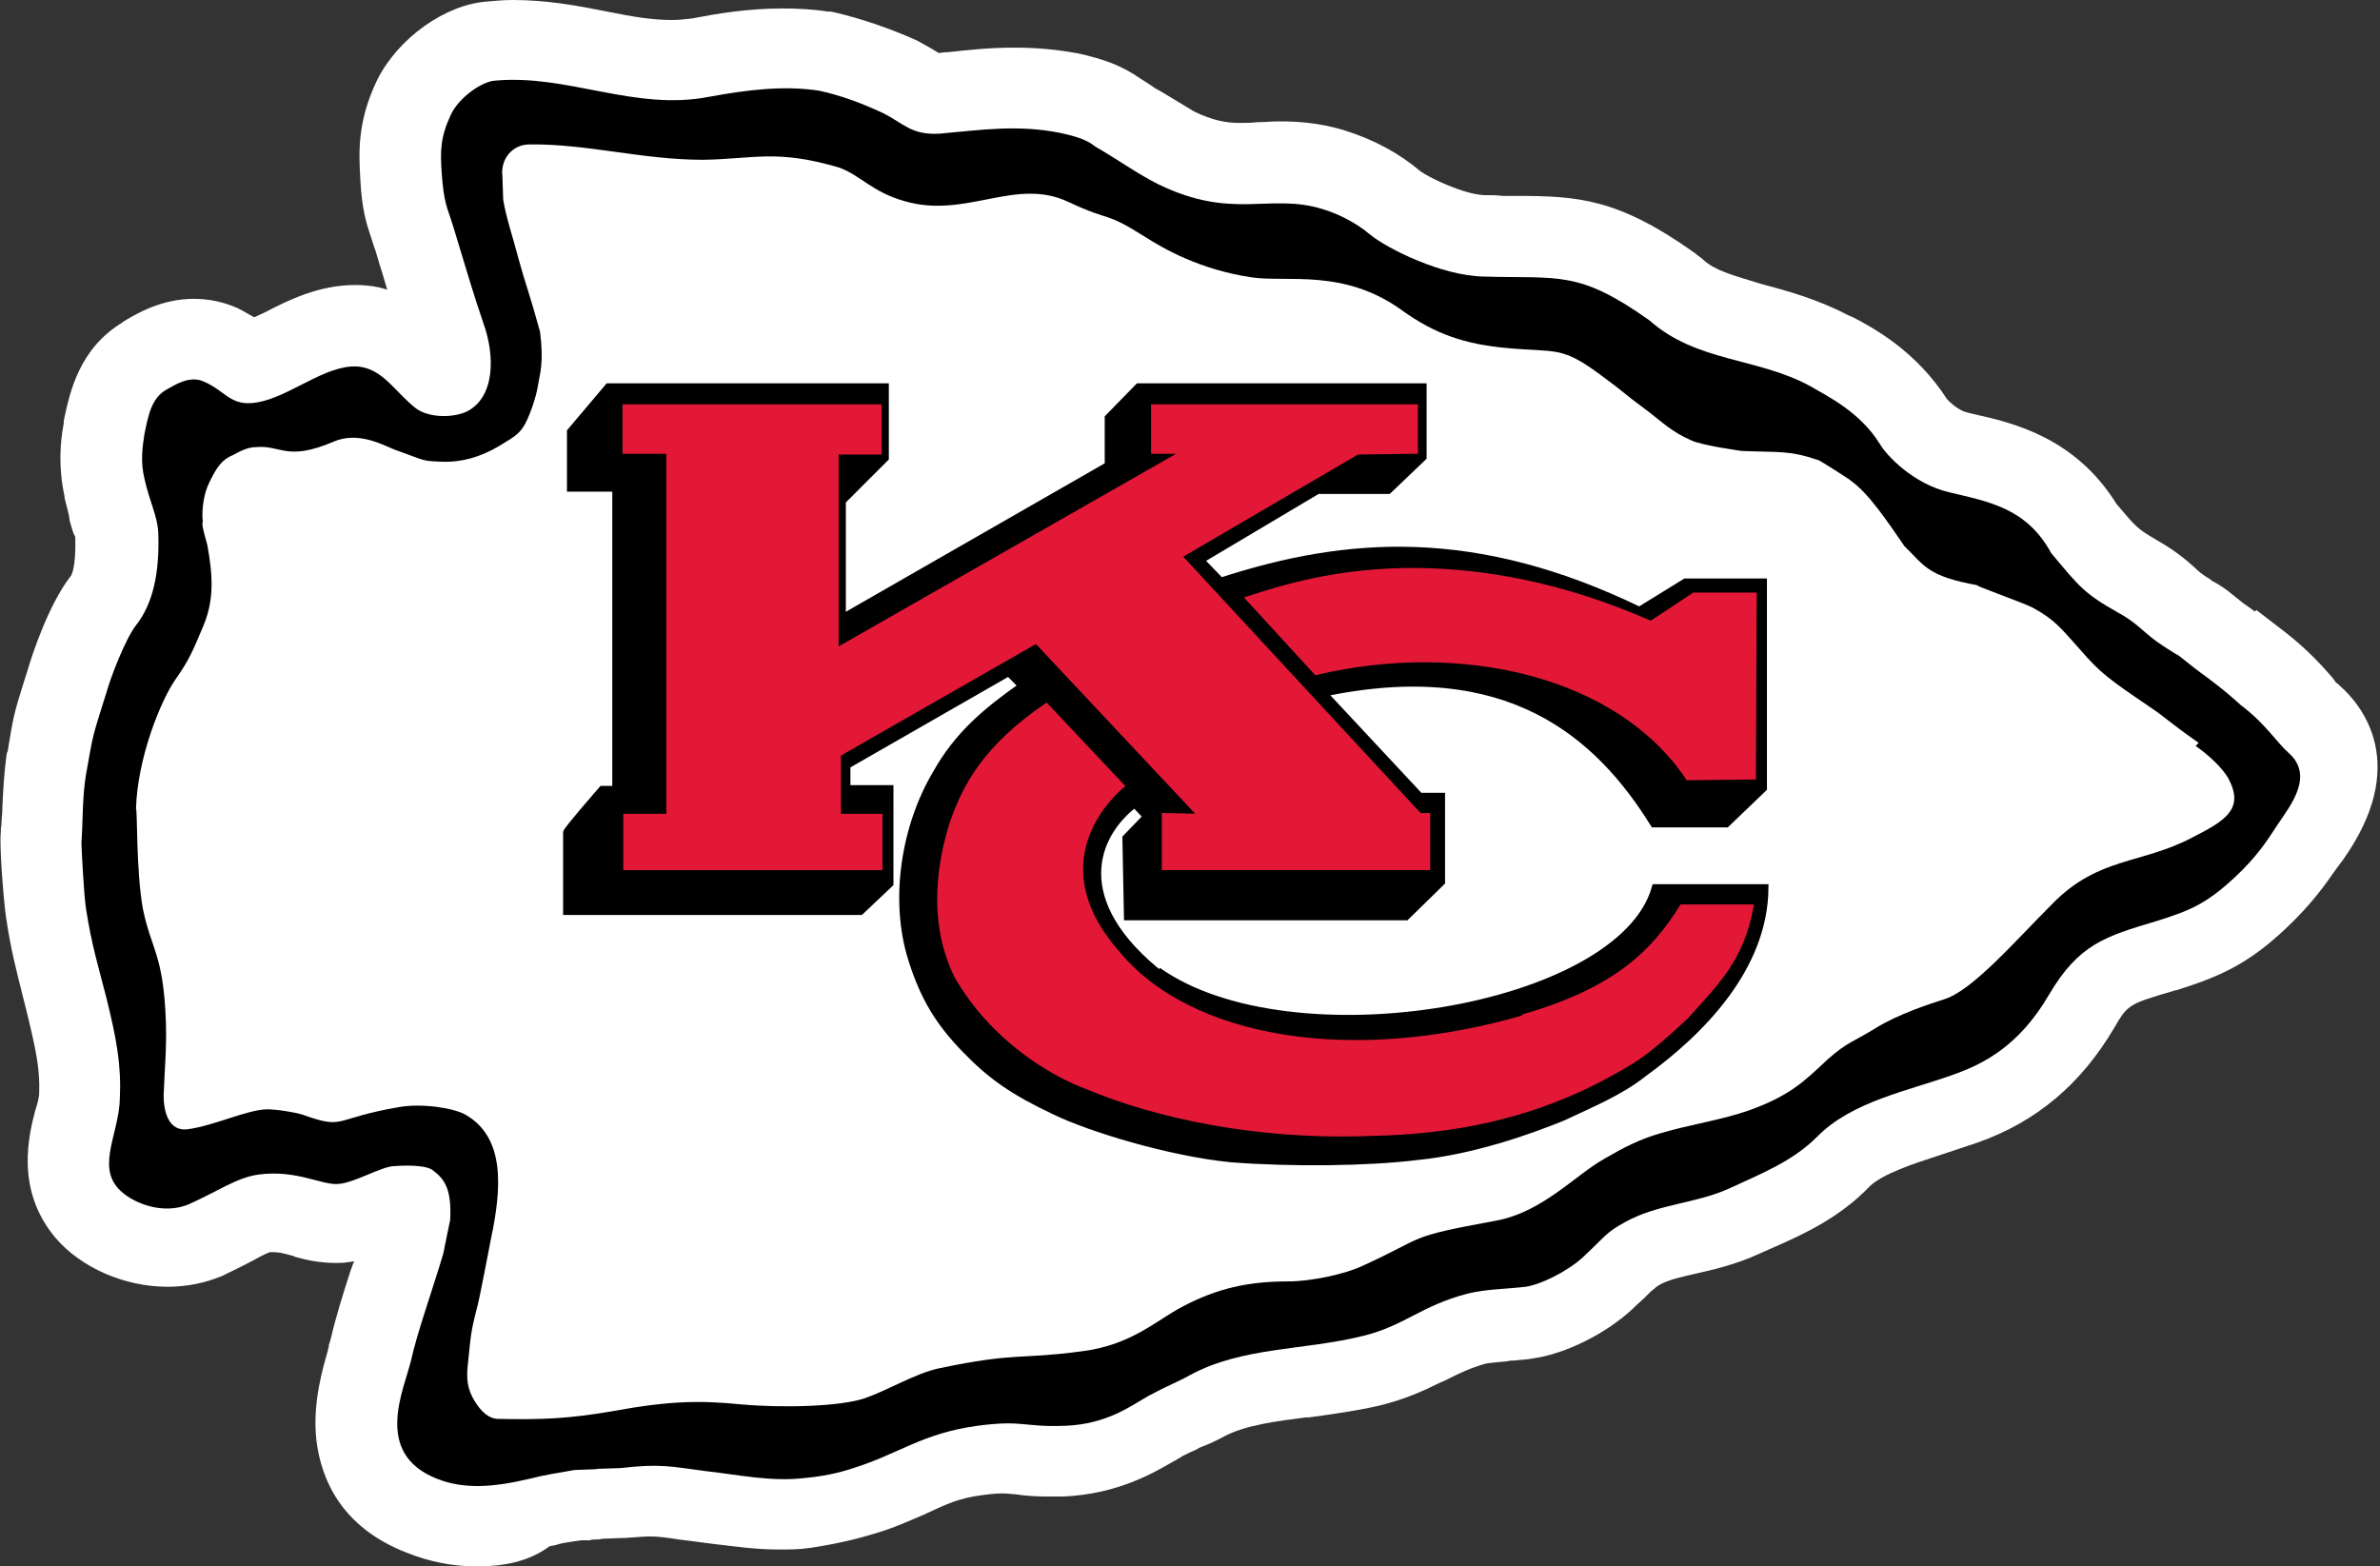 <?xml version="1.0" encoding="utf-8"?>
<!-- Generator: Adobe Illustrator 21.1.0, SVG Export Plug-In . SVG Version: 6.00 Build 0)  -->
<!DOCTYPE svg PUBLIC "-//W3C//DTD SVG 1.1//EN" "http://www.w3.org/Graphics/SVG/1.1/DTD/svg11.dtd">
<svg version="1.1"
	 id="Layer_1" xmlns:cc="http://creativecommons.org/ns#" xmlns:dc="http://purl.org/dc/elements/1.1/" xmlns:rdf="http://www.w3.org/1999/02/22-rdf-syntax-ns#"
	 xmlns="http://www.w3.org/2000/svg" xmlns:xlink="http://www.w3.org/1999/xlink" x="0px" y="0px" width="309.8px" height="203.9px"
	 viewBox="0 0 309.8 203.9" style="enable-background:new 0 0 309.8 203.9;" xml:space="preserve">
<rect x="0" y="0" width="309.8" height="203.9" fill="#333333" stroke="none"/>
<style type="text/css">
	.st0{fill:#FFFFFF;}
	.st1{fill:#100F0D;}
	.st2{stroke:#000000;}
	.st3{fill:#E31837;stroke:#E31837;stroke-width:0.534;}
</style>
<g>
	<path class="st0" d="M62.1,203.9c-3.2,0-6.2-0.6-9.2-1.8c-8.7-3.4-11.1-9.8-11.7-14.5c-0.6-5,0.9-9.7,1.5-11.9l0-0.1
		c0.1-0.2,0.1-0.3,0.1-0.5c0.1-0.3,0.2-0.6,0.3-1c0.6-2.6,1.5-5.5,2.5-8.6l0.4-1.1c0,0,0.1-0.1,0.1-0.2c-0.3,0-0.6,0.1-0.8,0.1
		c-0.6,0.1-1.1,0.1-1.6,0.1c-2.1,0-3.9-0.4-5.3-0.8l-0.2-0.1c-1.1-0.3-1.8-0.5-2.5-0.5c-0.2,0-0.4,0-0.6,0c-0.2,0.1-0.8,0.3-2.2,1.1
		c-1.5,0.8-2.8,1.4-4,2c-2.2,0.9-4.5,1.4-7.1,1.4c-5.6,0-11.3-2.5-14.6-6.4c-5.3-6.3-3.4-13.5-2.6-16.6l0.1-0.3
		c0.2-0.6,0.4-1.5,0.4-1.8l0-0.1c0.1-2.9-0.3-5.2-1.6-10.5l-0.4-1.6l-0.2-0.8c-0.7-2.8-1.5-5.8-2.1-9.9c-0.3-2-0.9-9.2-0.7-11.1
		l0-0.2c0-0.4,0.1-0.8,0.1-1.2c0-0.5,0.1-1,0.1-1.6l0-0.2c0.1-2,0.2-4.3,0.5-6.5l0-0.1l0.1-0.6L1,97.8c0.7-4.3,0.8-4.9,2.1-9
		l0.6-1.9c0.4-1.4,2.6-8.2,5.5-11.9c0.1-0.1,0.7-1.1,0.6-5c0-0.2-0.1-0.3-0.2-0.5c-0.1-0.2-0.5-1.6-0.5-1.6C9,67,8.7,66,8.4,64.8
		l0-0.2c-0.8-3.7-0.6-6.9-0.1-9.5v-0.3l0.1-0.5c0.7-3.2,1.9-8.9,7.5-12.3l0.1-0.1l0.5-0.3c1.2-0.7,4.5-2.7,8.7-2.7
		c2,0,3.9,0.4,5.7,1.2l0.2,0.1c0.8,0.4,1.4,0.8,2,1.1c0.4-0.2,0.9-0.4,1.3-0.6l0.2-0.1c2.9-1.5,6.9-3.5,11.6-3.5
		c1.1,0,2.1,0.1,3.1,0.3c0.4,0.1,0.7,0.2,1.1,0.3c-0.3-1-0.6-2.1-1-3.3l-0.5-1.7c-0.2-0.6-0.4-1.1-0.5-1.5l-0.1-0.3
		c-0.6-1.8-1.2-3.6-1.4-7.6c-0.2-3.5-0.4-7.5,2.2-12.9C51.8,5,57.9,0.6,63.4,0.2c1-0.1,2.2-0.2,3.4-0.2C71.1,0,75,0.7,79,1.5
		c3.4,0.7,6,1.1,8.4,1.1c1,0,1.9-0.1,2.7-0.2c3.1-0.6,7.2-1.3,11.7-1.3c2,0,4,0.1,5.9,0.4h0.4l0.5,0.1c3.4,0.8,7,2,10.6,3.6l0.2,0.1
		l0.2,0.1c0.9,0.5,1.8,1,2.6,1.5l0.8-0.1l0.3,0c2.7-0.3,5.6-0.6,8.6-0.6c2.8,0,5.4,0.2,8.1,0.7l0.1,0c3.7,0.8,6,1.7,8.3,3.3
		c0.5,0.3,0.9,0.6,1.4,0.9c0.4,0.3,0.9,0.6,1.3,0.8l1,0.6c1.2,0.7,2.3,1.4,3.3,2c2.5,1.2,4.2,1.5,6,1.5c0.7,0,1.5,0,2.3-0.1l0.1,0
		c0.9,0,1.8-0.1,2.7-0.1c2,0,5.1,0.1,8.6,1.2c3.8,1.2,7.1,3,9.8,5.3c1.1,0.8,5.6,3,8.3,3.1c0.8,0,1.6,0,2.4,0.1c0.6,0,1.1,0,1.6,0
		c8.2,0,13.4,0.3,23.5,7.5l0.1,0.1l0.8,0.6l0.1,0.1c1.5,1.4,3.8,2,6.7,2.9l1,0.3c3.4,0.9,7.3,2,11.1,4l0.7,0.3
		c2.7,1.4,8.2,4.4,12.2,10.6c0.5,0.6,1.7,1.6,2.7,1.8l0.8,0.2c5,1.1,13.2,3,18.6,11.7l0,0c2.7,3.2,2.7,3.2,5.4,4.8
		c2.1,1.2,3.6,2.4,4.8,3.5c0.5,0.5,0.9,0.8,1.5,1.2c0,0,0.7,0.4,0.7,0.5c1.2,0.6,2.1,1.3,2.7,1.8l1.5,1.2l0.3,0.2
		c0.3,0.2,0.7,0.5,1.1,0.8l0.2-0.2l3.9,3c2.8,2.2,4.7,4.3,6,5.8l0.3,0.4c0.1,0.2,0.2,0.3,0.4,0.4l0.2,0.2c3.1,2.7,9.2,10.4,0.5,22.7
		l-0.9,1.2c-1.4,2-3.1,4.5-6.6,7.8c-4.9,4.6-8.5,6.2-14.2,8l-0.1,0c-6.1,1.8-6.2,1.8-8,4.9c-4.3,7.3-10.1,12.2-17.7,14.9l-5.1,1.7
		c-3.4,1.1-7.3,2.4-9,4c-3.9,4.1-8.7,6.3-12.6,8l-1.8,0.8c-3,1.4-6.1,2.1-8.3,2.6c-1.8,0.4-3.5,0.8-4.6,1.4
		c-0.3,0.2-0.5,0.3-0.6,0.4c-0.1,0.1-0.3,0.3-0.6,0.5c-0.2,0.2-0.5,0.5-0.8,0.8c-0.4,0.4-0.9,0.8-1.4,1.3l-0.1,0.1
		c-3.5,3.3-8.8,5.9-12.9,6.5c-1,0.2-1.8,0.2-2.6,0.3c-0.3,0-0.6,0-0.9,0.1l-0.1,0c-0.9,0.1-2.2,0.2-2.7,0.3
		c-2.1,0.6-3.3,1.2-5.1,2.1l-0.2,0.1l-0.7,0.3c-2,1-4.6,2.2-8,3c-3.1,0.7-6.1,1.1-9,1.5l-0.4,0c-3.9,0.5-7.9,1-10.7,2.5
		c-1.1,0.6-2,1-2.8,1.3c-0.3,0.1-0.5,0.2-0.8,0.4c-0.5,0.2-1.1,0.5-1.9,0.9l-0.1,0.1c-0.1,0.1-0.3,0.1-0.4,0.2l-0.1,0.1l-0.4,0.2
		c-2.6,1.5-7.3,4.3-14.4,4.6c-0.8,0-1.5,0-2.1,0c-1.6,0-2.9-0.1-4.2-0.3l0,0c-0.5,0-0.9-0.1-1.4-0.1c-0.5,0-1.2,0-2.7,0.2
		c-3.2,0.4-4.8,1.2-7.4,2.4l-0.2,0.1c-1.9,0.8-4,1.8-6.8,2.6c-2.3,0.7-4.9,1.3-8.2,1.8l-0.1,0c-1.3,0.2-2.5,0.2-3.9,0.2
		c-3,0-5.7-0.4-8.3-0.7l-0.8-0.1l-2.3-0.3l-1.6-0.2c-1.9-0.3-2.8-0.4-3.8-0.4c-0.8,0-1.8,0.1-3.3,0.2l-0.2,0H81l-2.6,0.1
		c-0.4,0.1-0.7,0.1-1,0.1c-0.2,0-0.4,0-0.6,0.1l-0.4,0h-0.7l-1.4,0.2c-0.7,0.1-1.3,0.2-1.9,0.4c-0.3,0.1-0.6,0.1-0.9,0.2
		C68.8,203.3,65.5,203.9,62.1,203.9z M68.1,164.4l-0.4,1.5l0,0.1c-0.5,1.6-1,3.3-1.5,4.8c-0.8,2.4-1.9,5.9-2.5,8.3l0,0.2l0,0.2
		c-0.2,0.7-0.4,1.3-0.5,2l0,0.2c0,0-0.2,0.7-0.3,1c0.9-0.1,2.1-0.3,3.4-0.7c0,0,0.7-0.2,1-0.3v-0.9l12.7-0.6c2-0.2,3.7-0.3,5.2-0.3
		c2.3,0,4.1,0.2,6.3,0.5l0.4,0.1l1.5,0.2c0,0,2,0.2,2.4,0.3l1.3,0.2c1.7,0.2,3.4,0.4,4.8,0.4c0.6,0,1,0,1.5-0.1l0.2,0
		c1.7-0.2,2.9-0.5,4.3-0.9c1.5-0.5,2.8-1,4.5-1.8l0.1-0.1c3.3-1.5,7.2-3.2,13.2-4.1c2.1-0.3,3.9-0.5,5.5-0.5c1.5,0,2.6,0.1,3.6,0.2
		c0.7,0.1,1.3,0.1,2,0.1c0.4,0,0.7,0,1.2,0l0.1,0c1.9-0.1,2.9-0.6,4.5-1.6c0.7-0.5,1.3-0.8,1.8-1c1.9-1,3-1.6,4-2l0.2-0.1
		c0.1-0.1,0.3-0.1,0.4-0.2c0.3-0.1,0.6-0.3,1-0.5c6.1-3.2,12.5-4.1,17.6-4.8c0.5-0.1,1.1-0.2,1.6-0.2c2-0.3,3.9-0.5,5.5-1
		c1.5-0.4,2.6-0.9,4.1-1.7l0.1-0.1c2.3-1.2,5.2-2.6,9.2-3.7l0.1,0c1.9-0.5,4-0.8,6.6-0.9c0.5,0,0.9-0.1,1.4-0.1c0.2,0,0.4,0,0.6,0
		c0.5-0.2,1.4-0.7,1.7-1c0.4-0.4,0.7-0.7,1-1c0.3-0.3,0.5-0.5,0.7-0.7l0.2-0.2l0.2-0.2c1.7-1.7,2.9-2.7,5.6-4.3
		c3.7-2.1,7.5-3,10.2-3.6c1.7-0.4,3.2-0.8,4.3-1.2l2.4-1.1c2.4-1.1,4.5-2.1,5.7-3.3c5.5-5.5,12.4-7.7,18-9.4l0.1,0
		c0.8-0.2,1.6-0.5,2.3-0.7c0.5-0.2,1.1-0.4,1.6-0.5c2.2-0.8,4.3-1.8,6.6-5.7c5.8-10.1,12.7-12.2,20-14.3l0.1,0
		c3.3-1,3.8-1.2,5.8-3.2l0.1-0.1c1.5-1.4,2.2-2.3,3.1-3.5c0.2-0.2,0.4-0.5,0.5-0.7l-3.1-2.7c-0.9-0.8-1.8-1.5-2.6-2
		c-0.3-0.2-0.6-0.4-0.8-0.6c-0.4-0.3-1.1-0.8-1.6-1.3l-0.9-0.7c-0.7-0.4-1.4-0.8-2.2-1.4c-1.7-1.1-2.9-2.1-3.7-2.8L272,90
		c-0.7-0.6-0.9-0.7-1.3-1c-5.9-3.4-7.5-5.2-11.1-9.6l-1.2-1.3l-0.6-1c-0.6-1.1-0.8-1.5-5.5-2.5l-1-0.2c-8.1-1.9-13.6-7.7-15.6-10.9
		c-0.9-1.5-2.9-2.6-4.5-3.5l-0.7-0.4c-1.7-0.9-3.9-1.5-6.4-2.1l-0.3-0.1c-4.6-1.2-10.4-2.8-15.6-7.3c-4.7-3.3-5.2-3.3-10.9-3.3
		c-1.3,0-2.8,0-4.5-0.1c-8.1-0.3-17.4-4.9-21.1-7.9l-0.1-0.1l-0.1-0.1c-0.4-0.4-1.3-0.8-2.6-1.3c-0.4-0.1-0.9-0.2-1.8-0.2
		c-0.6,0-1.3,0-2,0.1l-0.2,0c-0.9,0-1.9,0.1-3,0.1c-3.4,0-8.6-0.4-15.4-3.6c-2.5-1.2-4.6-2.6-6.4-3.8c-0.8-0.5-1.5-1-2.3-1.4
		l-0.3-0.1l-0.6-0.4c-0.1,0-0.4-0.1-0.9-0.2c-1.2-0.2-2.5-0.4-3.9-0.4c-1.8,0-3.7,0.2-5.9,0.4l-0.8,0.1l-1.9,0.2l-0.1,0
		c-0.5,0-1,0-1.4,0c-5.3,0-8.5-1.9-10.4-3.1l-0.3-0.2l-0.2-0.1c-0.1-0.1-0.3-0.2-0.7-0.4c-1.8-0.9-3.7-1.5-5.5-2
		c-0.8-0.1-1.7-0.2-2.6-0.2c-2,0-4.5,0.3-7.6,0.9c-2.1,0.4-4.3,0.7-6.7,0.7c-4.5,0-8.6-0.8-12.2-1.5L74.6,22c-2.4-0.4-4.6-0.9-6.7-1
		c0,0.2,0,0.4,0.1,0.7c0.1,1.7,0.2,1.9,0.4,2.6c0.2,0.5,0.5,1.2,0.7,2l0.5,1.8c1.2,4.2,2,6.9,3.2,10c3.9,10.6,0.7,20.8-7.7,24.7
		c-2.1,1-4.7,1.6-7.3,1.6c-3.8,0-7.3-1.2-10-3.3L47.6,61c-1.1-0.9-2-1.7-2.7-2.5c-0.3,0.2-0.7,0.3-1,0.5l-1,0.5
		c-1.7,0.8-3.7,1.8-6,2.4c-1.7,0.4-3.2,0.6-4.7,0.6c-0.8,0-1.6-0.1-2.3-0.2c0.5,1.7,1.2,3.7,1.2,6.2c0.2,7.9-1.4,14-5,18.7
		c-0.4,0.8-1.7,3.6-2.1,5.2L24,92.7l-0.7,2.1c-1,3-1,3-1.6,6.8l-0.1,0.7c-0.1,0.7-0.2,1.9-0.2,3c0,0.4,0,0.8-0.1,1.2
		c0,1.2-0.1,2.4-0.2,3.4c0,1.3,0.4,5.4,0.5,6.4c0.6,3.3,1.1,5.7,1.9,8.6l0.4,1.8c1.3,5.6,2.4,10.3,2.1,16.2c0,0.3,0,0.7-0.1,1
		c1.8-0.8,3.8-1.5,6.1-1.9c1.2-0.2,2.3-0.2,3.5-0.2c3.4,0,6.1,0.7,7.9,1.2c0.1-0.1,0.3-0.1,0.4-0.2c1.9-0.8,4-1.6,6.2-1.9l0.1,0
		l0.1,0c1-0.1,1.9-0.1,2.8-0.1c2.8,0,6.4,0.3,9.5,2.8c4.7,3.6,6.8,8.4,6.4,15.2c0,0.8-0.1,1.3-0.3,2.2c-0.1,0.4-0.2,0.9-0.4,1.6
		c-0.1,0.5-0.2,1-0.3,1.4V164.4z"/>
	<path class="st0" d="M62.1,198.9c-2.4,0-4.8-0.4-7.3-1.4c-12-4.7-8.4-16.4-7.2-20.3c0.2-0.6,0.3-1.1,0.5-1.6
		c0.6-2.7,1.7-6.1,2.8-9.6c0.5-1.4,0.9-2.9,1.4-4.4c0.1-0.4,0.2-1.1,0.4-2.1c0.1-0.6,0.3-1.2,0.3-1.6c0-0.3,0-0.6,0-0.8
		c-0.3,0-0.7,0-1.2,0c-0.4,0.1-1.3,0.5-1.9,0.7c-1.7,0.7-3.4,1.4-5.1,1.6c-2,0.2-3.6-0.2-5.2-0.6c-1.7-0.5-3.3-0.9-5.3-0.6
		c-0.9,0.1-2.3,0.8-3.9,1.7c-1.1,0.6-2.3,1.2-3.5,1.7c-5.8,2.5-12.8,0.1-15.9-3.6c-3.5-4.2-2.4-9-1.6-12.1c0.3-1.2,0.6-2.3,0.6-3.3
		c0.1-3.4-0.3-6.1-1.7-11.8l-0.4-1.6c-0.8-3.1-1.6-6-2.2-10.2c-0.3-1.7-0.8-8.6-0.7-10c0.1-0.9,0.1-1.9,0.2-2.9
		c0.1-2,0.2-4.2,0.5-6.3l0.1-0.5c0.8-4.7,0.8-4.9,2.1-9l0.6-2l0,0c0,0,2.2-7.1,4.7-10.3c1.3-1.6,1.8-4.5,1.7-8.5
		c0-0.5-0.3-1.3-0.6-2.3s-0.7-2.2-1.1-3.7c-0.7-3.1-0.4-5.7,0-8v-0.2c0.6-2.8,1.5-7.1,5.7-9.4l0.1-0.1c1.5-0.9,5.4-3.2,9.8-1.2
		c1.4,0.7,2.4,1.4,3.2,2c0.1,0.1,0.3,0.2,0.4,0.3c0.1,0,0.2,0,0.4-0.1c1-0.3,2.4-1,3.8-1.7c3.2-1.6,7.3-3.7,11.6-2.8
		c3.6,0.7,5.9,3,7.5,4.7c0.6,0.6,1.1,1.1,1.6,1.6c0.2,0,0.6,0,0.8,0c0.2-0.6,0.3-2.4-0.5-4.7c-1.2-3.5-2.1-6.3-3.5-11l-0.5-1.8
		c-0.2-0.5-0.3-0.9-0.4-1.3c-0.6-1.9-1.1-3.2-1.3-6.8c-0.2-3.5-0.3-6.3,1.7-10.4c1.9-3.9,6.5-7.2,10.2-7.5c5.1-0.5,9.8,0.4,14.2,1.3
		c4.6,0.9,8.9,1.7,13.1,0.9c4.5-0.9,10.3-1.8,16.3-0.8h0.2c3.1,0.7,6.3,1.8,9.6,3.3c1.1,0.6,1.9,1.1,2.5,1.5
		c1.2,0.8,1.2,0.8,2.1,0.7l1.7-0.2c5-0.5,9.7-1,15.5,0.1c3.2,0.7,4.9,1.4,6.6,2.6c1,0.6,1.9,1.2,2.9,1.8c1.6,1,3.1,2,4.7,2.8
		c4.5,2.2,7.4,2.1,10.8,1.9c2.8-0.1,6-0.2,9.7,0.9c3.2,1,5.9,2.5,8.1,4.4c1.5,1.2,7.3,4.1,11.4,4.2c1.5,0,2.9,0.1,4.1,0.1
		c7.7,0,11.7,0.3,20.6,6.6l0.5,0.4c2.6,2.4,6,3.2,9.8,4.3c3.1,0.8,6.7,1.8,10.1,3.6l0.6,0.3c2.6,1.4,7.3,4,10.5,9.1
		c0.3,0.4,2.6,3.1,5.6,3.8l0.8,0.2c4.9,1.1,11.5,2.6,15.8,9.9l0.2,0.2c3.1,3.7,3.3,3.9,6.8,5.9c1.8,1,3,2,4,2.9c0.7,0.6,1.2,1,2,1.6
		c0.8,0.5,1.1,0.7,1.3,0.8c0.7,0.3,1.2,0.7,1.8,1.2l1.5,1.2c0.2,0.2,0.4,0.3,0.7,0.5c1,0.7,2.7,1.9,4.7,3.7l-7.4,8.3
		c-1.5-1.3-2.8-2.2-3.7-2.9c-0.6-0.4-1.1-0.8-1.3-1l-1.5-1.2c-0.5-0.2-1.1-0.6-2.1-1.3c-1.5-0.9-2.5-1.8-3.3-2.5s-1.3-1.1-2.2-1.6
		c-5.1-2.9-6.2-4.2-9.8-8.5l-0.9-1l-0.3-0.5c-1.8-3.2-4.1-3.9-8.8-4.9l-0.8-0.2c-6.5-1.5-11.1-6.3-12.6-8.7
		c-1.6-2.6-4.3-4.1-6.3-5.2l-0.7-0.4c-2.2-1.2-4.8-1.9-7.6-2.6c-4.5-1.2-9.6-2.5-14.1-6.5c-6.2-4.4-7.9-4.4-14-4.4
		c-1.3,0-2.7,0-4.3-0.1c-6.7-0.2-14.9-4.1-18.2-6.8c-1.1-1-2.6-1.7-4.3-2.3c-1.8-0.6-3.6-0.5-5.9-0.4c-4.1,0.2-9.1,0.3-16.1-3
		c-2.1-1-4-2.2-5.8-3.4c-0.9-0.6-1.8-1.2-2.8-1.7l-0.6-0.4c-0.2-0.1-0.5-0.4-2.4-0.8c-4-0.8-7.6-0.4-12.1,0l-1.9,0.2
		c-4.7,0.3-7.2-1.3-9-2.4c-0.4-0.3-0.9-0.6-1.5-0.9c-2.3-1.1-4.6-1.9-6.8-2.4c-3.2-0.5-6.9-0.3-12.1,0.7c-6.3,1.3-12.2,0.1-17.4-0.9
		c-3.8-0.7-7.4-1.4-10.8-1.2c-0.5,0.3-1.4,1-1.6,1.3c-0.7,1.6-0.8,2.3-0.6,4.8c0.2,2.3,0.3,2.7,0.7,3.9c0.2,0.5,0.4,1,0.6,1.7
		l0.5,1.8c1.3,4.5,2.1,7.2,3.3,10.4c3,8.2,0.9,15.6-5.1,18.4c-3.3,1.6-8.6,1.7-12.2-1.1c-1.2-1-2.2-1.9-3-2.8
		c-0.6-0.6-1.4-1.5-1.7-1.6c-0.7,0-3.1,1.1-4.5,1.8c-1.9,0.9-3.8,1.9-6,2.5c-5.5,1.4-8.5-0.8-10.2-2.1c-0.2-0.1-0.3-0.2-0.4-0.3
		c-0.1,0-0.2,0.1-0.2,0.1l0,0c-0.2,0.5-0.4,1.5-0.5,2.2c-0.3,1.5-0.4,2.5-0.1,3.6c0.2,1,0.5,1.9,0.8,2.8c0.5,1.6,1.1,3.3,1.1,5.3
		c0.2,6.7-1.1,11.9-4,15.7c-0.7,0.9-2.3,4.7-2.9,6.8l-0.7,2.1c-1.1,3.4-1.1,3.4-1.8,7.5l-0.1,0.6c-0.3,1.5-0.3,3.3-0.4,5
		c0,1.1-0.1,2.3-0.2,3.3c0,1.2,0.4,6.1,0.6,7.4c0.6,3.6,1.2,6.1,2,9.1l0.4,1.7c1.4,5.8,2.2,9.9,2,14.9c-0.1,2.1-0.5,3.9-0.9,5.5
		c-0.2,0.8-0.5,1.9-0.5,2.5c0.6,0.4,2,0.8,2.8,0.5c1.1-0.5,2-1,2.9-1.4c2.3-1.2,4.6-2.4,7.4-2.8c4.2-0.6,7.5,0.3,9.7,0.9
		c0.4,0.1,0.9,0.2,1.3,0.3c0.4-0.1,1.4-0.5,2.1-0.8c1.7-0.7,3.3-1.3,4.9-1.5c4.4-0.3,7,0.1,8.9,1.6c3.4,2.6,4.8,5.9,4.5,11.1
		c0,0.5-0.1,0.7-0.6,3.1c-0.1,0.6-0.3,1.3-0.4,1.7v0.3l-0.2,0.8c-0.5,1.6-1,3.2-1.5,4.7c-1.1,3.3-2.1,6.5-2.6,8.8
		c-0.2,0.7-0.4,1.4-0.6,2.3c-1.8,5.8-1,6,0.7,6.7c2.1,0.8,4.6,0.8,8.6-0.3c2-0.5,3.2-0.7,4.5-0.9h0.2v-0.3l8.1-0.4
		c5-0.6,7-0.3,10.9,0.2l1.4,0.2c0.8,0.1,1.7,0.2,2.5,0.3c3.2,0.4,6.1,0.9,8.9,0.5c2.1-0.2,3.7-0.6,5.3-1.1c2-0.6,3.6-1.3,5.2-2.1
		c3-1.4,6.5-2.9,11.8-3.7c4.1-0.6,6-0.4,7.9-0.2c1.1,0.1,2.1,0.2,4,0.1c3.3-0.1,5.3-1.3,7.2-2.5c0.4-0.3,0.8-0.5,1.2-0.7
		c1.9-1,2.9-1.5,3.8-1.9c0.5-0.2,1-0.5,1.7-0.8c5.2-2.8,10.8-3.6,16.1-4.3c2.7-0.4,5.3-0.7,7.7-1.3c2-0.5,3.5-1.2,5.3-2.2
		c2.1-1.1,4.6-2.3,8.2-3.3c2-0.5,4.1-0.7,5.8-0.8c0.8-0.1,1.7-0.1,2.5-0.2c0.7-0.1,3.1-1.2,4.3-2.4c0.9-0.9,1.6-1.5,2-2
		c1.4-1.4,2.2-2.1,4.6-3.5c3-1.7,6.1-2.4,8.8-3c1.9-0.4,3.7-0.9,5.2-1.5l1.7-0.8c3.2-1.5,6-2.7,8-4.7c4.6-4.6,10.6-6.5,16-8.2
		c1.4-0.4,2.8-0.9,4.1-1.3c3.1-1.1,6.3-2.8,9.3-7.9c4.9-8.5,10.1-10,17.2-12.1c3.9-1.2,5.1-1.7,7.9-4.4c2.3-2.1,3.2-3.6,4.4-5.2
		l1-1.4c0.4-0.5,1-1.4,1.3-2.1c-0.6-0.6-1.1-1.1-1.6-1.7c-1-1.2-2.1-2.4-3.7-3.7l6.8-8.8c2.5,1.9,4.1,3.8,5.3,5.2
		c0.5,0.6,0.9,1.1,1.2,1.3c4.5,4,4.4,9.5-0.3,16.1l-0.9,1.3c-1.3,1.9-2.8,4.1-5.9,7c-4.3,4-7.2,5.3-12.3,6.9
		c-6.4,1.9-8.1,2.4-10.9,7.1c-4.9,8.3-11,11.3-15.1,12.8c-1.5,0.5-3,1-4.5,1.5c-4.3,1.4-8.8,2.8-11.4,5.4c-3.4,3.5-7.6,5.4-11.3,7.1
		l-1.6,0.7c-2.5,1.2-5.1,1.8-7.3,2.3c-2.3,0.5-4.3,1-5.9,1.9c-1.1,0.6-1.1,0.6-2.2,1.6c-0.5,0.5-1.3,1.2-2.3,2.2
		c-2.7,2.5-7.1,4.8-10.3,5.2c-1.1,0.2-2.1,0.2-3.2,0.3c-1.4,0.1-2.8,0.2-3.8,0.5c-2.5,0.7-4.1,1.5-6,2.5c-2.1,1-4.4,2.2-7.7,3
		c-3,0.7-6,1.1-8.9,1.5c-4.6,0.6-8.9,1.2-12.4,3.1c-0.9,0.5-1.6,0.8-2.4,1.1c-0.8,0.4-1.6,0.7-3.1,1.5c-0.2,0.1-0.6,0.3-0.9,0.5
		c-2.4,1.4-6.3,3.8-12.4,4.1c-2.6,0.1-4.2,0-5.5-0.2c-1.5-0.1-2.5-0.2-5.3,0.2c-3.8,0.5-6,1.5-8.8,2.8c-1.8,0.8-3.8,1.7-6.4,2.5
		c-2.2,0.7-4.6,1.2-7.4,1.6c-4.2,0.5-8-0.1-11.7-0.6c-0.8-0.1-1.6-0.2-2.4-0.3l-1.5-0.2c-3.3-0.5-4.3-0.6-8.3-0.2h-0.3l-3,0.1l0,0
		c-0.5,0.1-1.1,0.1-1.8,0.2c-0.3,0-0.5,0-0.8,0l-1.7,0.3c-1.3,0.2-2.1,0.4-3.7,0.7C67.8,198.3,65,198.9,62.1,198.9z M53,156.7
		L53,156.7L53,156.7z M44,148.5L44,148.5L44,148.5z M24.6,55.3L24.6,55.3C24.5,55.3,24.5,55.3,24.6,55.3z"/>
	<path d="M290.8,91c-2.5-2.2-4.5-3.5-5.1-4c-3.7-2.9-0.6-0.6-4.1-2.9c-2.5-1.6-3.2-2.9-5.8-4.3c-4.6-2.6-5.1-3.4-8.8-7.8
		c-3.2-5.9-8.2-6.7-13.2-7.9c-4.8-1.1-8.3-4.9-9.1-6.3c-2.6-4.2-6.8-6.2-9-7.5c-6.9-3.8-14.8-3.1-21-8.6c-9.3-6.6-11.8-5.4-21.6-5.7
		c-5.4-0.1-12.5-3.6-14.8-5.5c-1.9-1.6-4.2-2.7-6.2-3.3c-6.9-2.1-11.6,1.5-21.3-3.2c-2.8-1.4-5.4-3.3-8.2-4.9
		c-0.9-0.7-1.8-1.2-4.6-1.8c-5.5-1.1-10.2-0.4-15.7,0.1c-3.7,0.2-4.6-1.3-7.4-2.7c-2.8-1.3-5.5-2.3-8.3-2.9
		c-4.6-0.7-9.4-0.1-14.3,0.8c-9.7,1.9-18.5-3-27.9-2.1c-1.6,0.1-4.6,2.1-5.7,4.4c-1.4,3-1.4,4.7-1.2,7.7c0.3,4,0.7,4.3,1.5,6.9
		c1.7,5.6,2.6,8.7,3.9,12.5c1.6,4.4,1.5,9.8-2.2,11.6c-1.8,0.8-4.8,0.8-6.5-0.4c-2.6-2-4.1-4.8-7-5.4c-4-0.8-8.7,3.3-12.9,4.4
		c-4.2,1.1-4.7-1.2-7.7-2.5c-1.9-0.9-3.8,0.4-4.9,1c-2,1.1-2.4,3.4-2.9,5.8c-0.3,1.9-0.5,3.7,0,5.8c0.7,3.1,1.7,4.9,1.8,7
		c0.2,5.3-0.7,9.3-2.9,12.1c-1.4,1.8-3.3,6.8-3.8,8.6c-1.9,6.1-1.7,5.1-2.7,10.8c-0.5,2.9-0.4,6.2-0.6,8.9c0,0.5,0.3,6.7,0.6,8.6
		c0.7,4.6,1.6,7.5,2.6,11.4c1.4,5.6,2,9,1.8,13.3c-0.1,4.4-2.9,8.6-0.3,11.6c1.6,1.9,5.9,3.7,9.4,2.1c3.6-1.6,6.1-3.4,8.9-3.8
		c5.1-0.7,8.4,1.5,10.6,1.2c2-0.2,5.4-2.2,7-2.3c1.3-0.1,4.1-0.2,5.1,0.5c1.6,1.2,2.5,2.5,2.3,6.5c0,0-0.9,4.3-0.9,4.4
		c-1.6,5.3-3.4,10.3-4.2,13.9c-0.9,3.8-5,12.1,3.4,15.4c3.6,1.4,7.3,1.1,12,0c2.4-0.6,3.4-0.7,5.6-1.1c0-0.1,3.3-0.1,3.3-0.2l3-0.1
		c5.2-0.6,6.5-0.2,11.1,0.4c4.4,0.5,8.5,1.4,12.8,0.9c2.2-0.2,4.3-0.6,6.4-1.3c6-1.9,8.9-4.5,16.1-5.5c6-0.8,6,0.2,11.4,0
		c5.5-0.2,8.6-2.6,10.9-3.9c2.8-1.5,3.6-1.7,5.4-2.7c6.8-3.7,14.9-3.2,22.5-5.1c5.4-1.3,7.5-3.9,13.6-5.5c2.4-0.6,5-0.6,7.6-0.9
		c2-0.3,5.4-2,7.4-3.8c3.3-3.1,3-3.2,5.5-4.6c4.3-2.4,9.2-2.4,13.6-4.4c4.1-1.9,8.2-3.5,11.4-6.7c4.6-4.7,12-6,18-8.2
		c3.6-1.3,8.3-3.6,12.2-10.3c3.9-6.6,7.3-7.6,14-9.6c4.5-1.4,6.5-2.3,10.1-5.6c3.2-3,4.3-4.9,5.7-7c1.6-2.4,4.8-6.3,1.4-9.3
		c-1.5-1.3-3-3.8-6.2-6.2"/>
	<path class="st1" d="M215.6,140"/>
	<path class="st0" d="M286.2,96.7c-4-2.8-4.3-3.3-6.4-4.7c-5.3-3.6-6.4-4.4-9-7.4c-2.6-2.9-3.3-3.9-6.2-5.5
		c-1.1-0.6-8.5-3.2-7.1-2.9c-6.7-1.2-7-2.6-9.6-5.1c-2.2-3.2-4.8-7.1-7.1-8.6c0.9,0.5-4.1-2.7-4.1-2.6c-3.8-1.3-5.1-1-10-1.2
		c0.1,0-5.2-0.7-6.6-1.4c-2.5-1.1-3.8-2.4-5.5-3.7c-3.8-2.8-2.7-2.2-6.4-4.9c-5-3.7-5.7-2.8-12.1-3.4c-5.4-0.5-9.3-1.8-13.6-4.9
		c-7.6-5.5-15-3.6-19.6-4.3c-6.7-1-11.4-3.7-13.9-5.3c-5.4-3.4-4.1-1.8-9.9-4.5c-6.9-3.3-13.3,2.2-21.3-0.1
		c-4.3-1.2-5.8-3.4-8.6-4.4c-8.2-2.4-11-1.1-17.7-1c-7.9,0-15.1-2.1-22.6-2c-2.1,0-3.8,1.8-3.5,4.2c0,0,0.1,2.9,0.1,3
		c0.4,2.4,1.3,5,2,7.7c0.9,3.3,1.4,4.4,2.8,9.5c0.5,4.1,0,5.3-0.3,7.1c-0.2,1.4-1.2,4.3-1.9,5.3c-0.8,1.2-1.8,1.6-3.2,2.5
		c-2.4,1.4-4.8,2.1-7.4,2c-2.7-0.1-2-0.1-6.2-1.6c-1.5-0.6-4.7-2.4-7.9-1c-6.1,2.6-6.8,0.4-10.1,0.7c-1,0-2,0.5-2.9,1
		c-1.5,0.6-2.2,1.6-3.2,3.7c-0.6,1.2-1,3.3-0.8,5.1c-0.3,0,0.6,2.9,0.6,3c0.7,3.9,0.9,7-0.5,10.4c-1.4,3.3-1.8,4.4-3.7,7.1
		c-1.8,2.6-4.9,10-5.1,16.8c0.2-0.2,0,8.1,0.9,13c1.1,5.4,2.7,5.9,3,14.9c0.1,3.4-0.2,6.4-0.3,9.4c0,2,0.6,4.7,3.1,4.4
		c3.6-0.5,7.6-2.5,10.3-2.6c1.4,0,3.8,0.4,4.7,0.7c5.6,2,3.8,0.5,12.6-1c2.9-0.5,7,0.1,8.6,1c5.2,3,4.7,9.6,3.3,16.2
		c-0.2,1-1.5,7.9-1.8,8.9c-0.9,3.5-0.8,3.7-1.2,7.4c-0.2,1.8-0.1,3.2,0.9,4.8c0.8,1.3,1.8,2.3,3.1,2.3c5.7,0.1,8.9,0,14.8-1
		c7.6-1.4,11.5-1.4,16.7-0.9c5.4,0.5,13,0.3,16.2-0.8c2.9-1,6.7-3.3,9.7-3.9c10-2.1,10.3-1.1,18.5-2.2c6.5-0.8,9.8-4.1,13.1-5.8
		c4.5-2.4,8.6-3.3,13.8-3.3c3.1,0,7.5-1,9.6-2c8.6-3.9,5.4-3.7,17.4-5.9c6.1-1.1,10.4-6,14.2-8.1c2.4-1.4,4.5-2.5,7.3-3.3
		c3.7-1.1,7.8-1.7,11.3-2.9c5.6-2,7.4-3.9,10.4-6.7c2.6-2.3,3.4-2.3,6.3-4.1c2.9-1.8,7.2-3.2,8.8-3.7c3.7-1.1,9.1-7.4,14.2-12.5
		c6-6.1,11.6-5.1,18.2-8.6c4.1-2.1,6.7-3.6,4.8-7.4c-0.7-1.5-2.8-3.4-4.4-4.5"/>
	<path class="st2" d="M151.4,127.2c-12.6-9.8-9-18.6-3.7-22.6l1.6,1.7l-2.7,2.8l0.2,10.2H183l4.6-4.5v-11.1h-2.8l-12.6-13.5
		c24.1-5.1,35.9,5.4,43.1,17h9.4l4.8-4.6V75.8h-10.1l-6,3.7c-21.3-10.3-37.9-9.2-54.5-3.8l-2.7-2.8l15.3-9.1h9.2l4.5-4.3v-9.1h-37
		l-3.9,4v6.2l-34.7,19.9V65.2l5.6-5.6v-9.2h-36l-4.9,5.8v7.3h5.9v39.3h-1.8c0,0-4.8,5.5-4.6,5.6v10.2H112l3.8-3.6v-12.3h-5.6v-3.1
		l21.1-12.1l1.8,1.8c-4.7,3.3-8.4,6.4-11.2,11.4c-4.1,6.9-5.6,16.4-3.2,24.1c1.6,5.1,3.6,8.3,7,11.8c3.3,3.4,6.1,5.4,11.6,8
		c4.5,2.2,14.9,5.4,23,6.2c7.9,0.6,17.7,0.5,24.2-0.3c7.1-0.7,14.5-3.3,18.9-5.1c3.6-1.7,7.5-3.3,10.5-5.7
		c7.6-5.5,15.7-13.8,15.8-24.1h-14.2c-4.5,15.9-47.5,23.1-64.8,10.8"/>
	<path class="st3" d="M184.3,52.9h-34.2v5.9h4l-45.2,25.8V58.9h5.6v-6H81.3v5.9H87v47.4h-5.6v6.8h33.2v-6.8h-5.4v-8l25.7-14.7
		l21.3,22.7l-4.7-0.1v6.9h34.4v-6.9h-1.1l-31.2-33.7l23.1-13.5l7.6-0.1V52.9L184.3,52.9z M184.5,74.2c-10.7-0.1-18.4,2.5-22.1,3.7
		l8.9,9.7c19-4.5,39.4,0.2,48.4,13.7l8.6-0.1l0.1-23.8h-7.9l-5.6,3.7C203.1,75.9,192.9,74.3,184.5,74.2L184.5,74.2z M219.7,101.3
		h-0.2H219.7L219.7,101.3L219.7,101.3z M136.2,91.8c-7.9,5.4-10.6,10.4-12.3,15.3c-1.3,4.1-3.2,12.3,0.6,20
		c4.6,8,12.2,12.7,17.2,14.5c8.3,3.5,21.6,6.6,36.7,6c10.8-0.2,20.3-2.2,29.4-6.8c5.3-2.8,6.4-3.5,11.7-8.4c4-4.5,7.2-7.4,8.5-14.4
		h-9.1c-3.7,6-8.7,10.8-20.3,14.2l0.1,0.1c-22.3,6.6-43.9,3.3-53.4-8.5c-7.9-9.1-4.2-17.1,0.8-21.5L136.2,91.8L136.2,91.8z"/>
</g>
</svg>
